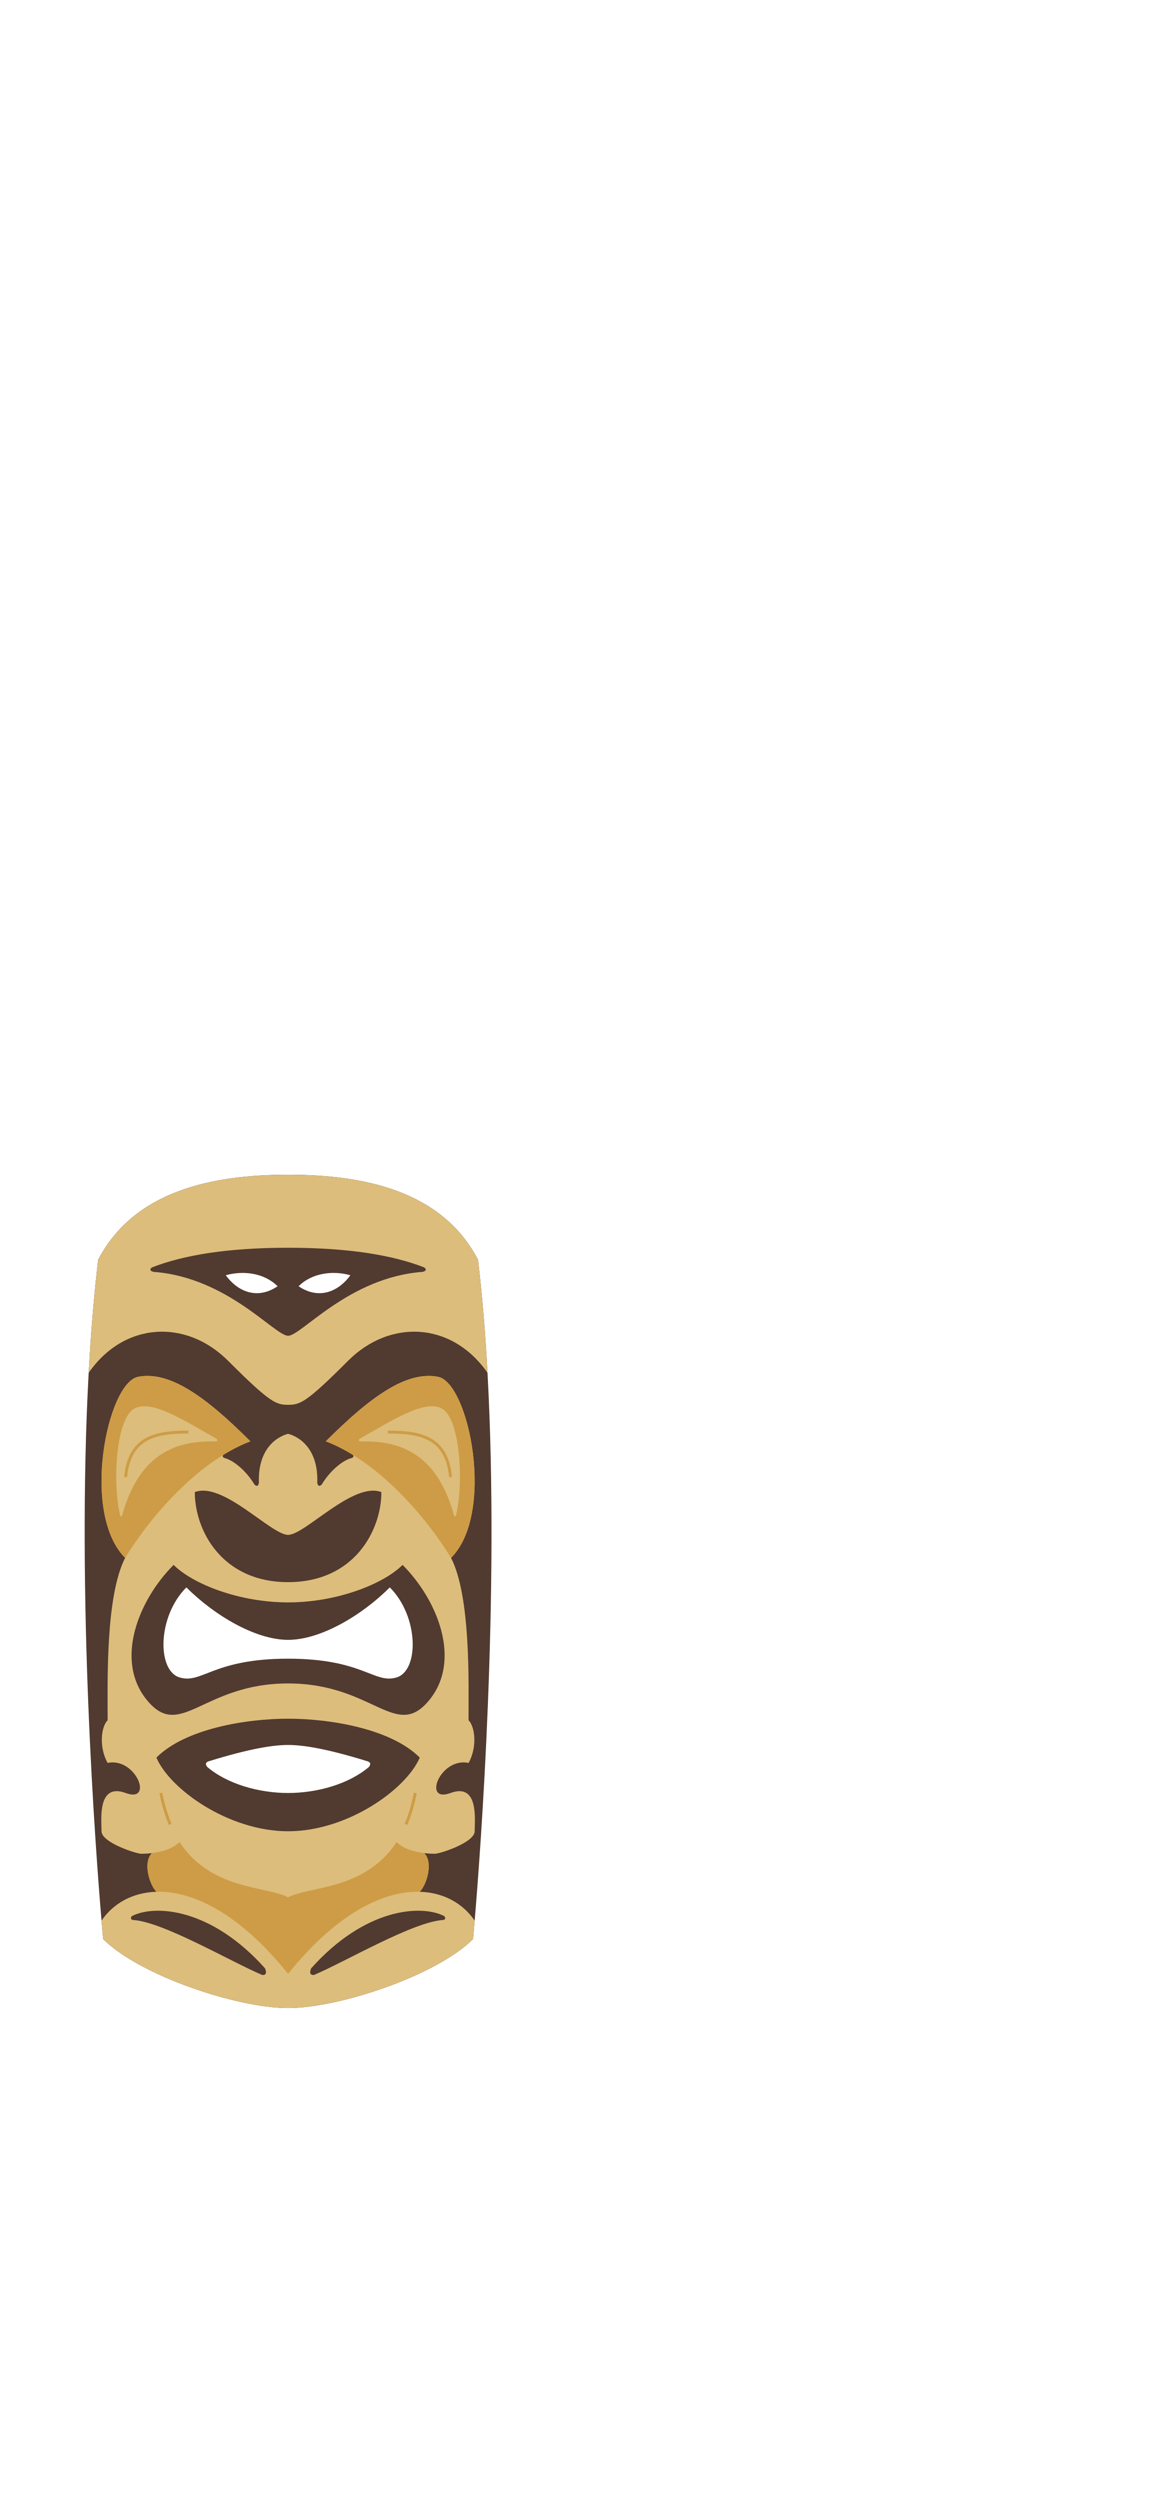 <?xml version="1.0" encoding="utf-8"?>
<!-- Generator: Adobe Illustrator 14.0.0, SVG Export Plug-In . SVG Version: 6.00 Build 43363)  -->
<!DOCTYPE svg PUBLIC "-//W3C//DTD SVG 1.1//EN" "http://www.w3.org/Graphics/SVG/1.1/DTD/svg11.dtd">
<svg version="1.1" id="Layer_2" xmlns="http://www.w3.org/2000/svg" xmlns:xlink="http://www.w3.org/1999/xlink" x="0px" y="0px"
	 width="399.092px" height="864px" viewBox="0 0 399.092 864" enable-background="new 0 0 399.092 864" xml:space="preserve">
<g>
	<path fill="#513A30" d="M168.599,474.424c-0.374-6.893-0.841-13.701-1.4-20.371c-0.534-6.373-1.157-12.627-1.878-18.705
		c-12.446-23.856-39.414-29.39-65.692-29.39c-26.272,0-53.24,5.534-65.687,29.39c-0.722,6.078-1.344,12.332-1.878,18.705
		c-0.56,6.67-1.026,13.479-1.4,20.371c-4.227,77.367,2.412,165.266,4.445,189.314c0.347,4.117,0.56,6.363,0.56,6.363
		c12.618,12.623,46.328,23.855,63.96,23.855c17.633,0,51.343-11.232,63.966-23.855c0,0,0.213-2.246,0.561-6.363
		C166.187,639.689,172.826,551.791,168.599,474.424z M121.177,440.705c-3.739,5.186-10.481,8.816-17.918,3.801
		C107.843,439.927,115.068,438.979,121.177,440.705z M95.999,444.506c-7.432,5.016-14.174,1.385-17.918-3.801
		C84.195,438.979,91.419,439.927,95.999,444.506z M71.696,610.65c-0.772-1.012-0.56-1.514,0.265-1.914
		c0.004,0,0.008-0.002,0.011-0.002c15.04-4.668,22.907-5.705,27.657-5.705c4.756,0,12.623,1.037,27.663,5.705
		c0.83,0.4,1.045,0.902,0.269,1.918c-6.902,5.838-17.746,8.973-27.932,8.973C89.447,619.625,78.602,616.49,71.696,610.65z
		 M137.156,579.691c-7.79,2.334-11.508-6.482-37.527-6.482c-26.013,0-29.731,8.816-37.526,6.482
		c-7.789-2.334-7.764-21.004,2.354-31.115c9.595,9.594,23.851,18.129,35.172,18.129c11.327,0,25.578-8.535,35.178-18.129
		C144.919,558.688,144.95,577.357,137.156,579.691z"/>
	<g>
		<path fill="#DCBD7B" d="M164.155,632.85c0-3.889,1.514-16.855-8.34-13.225s-3.578-12.473,6.249-10.383
			c3.086-5.693,2.179-12.566-0.025-14.77c0-12.965,0.777-42.785-6.053-56.098c15.388-15.383,6.224-60.502-4.496-62.576
			c-10.715-2.074-22.979,6.457-38.813,22.289v0.006c3.159,1.201,6.283,2.793,9.337,4.674c0.389,0.398,0.257,0.809-0.297,1.072
			c0,0,0,0,0,0.002c-3.084,0.705-7.557,4.346-10.451,9.178l-0.005,0.006c-0.695,0.693-1.317,0.662-1.535-0.572v-0.004
			c0.529-14.844-10.098-16.943-10.098-16.943s-10.626,2.1-10.092,16.943h-0.005c-0.213,1.238-0.83,1.27-1.53,0.576l-0.005-0.006
			c-2.897-4.832-7.371-8.473-10.455-9.18l0,0c-0.555-0.264-0.687-0.672-0.298-1.072c3.056-1.879,6.18-3.471,9.342-4.674v-0.006
			c-15.833-15.832-28.098-24.363-38.817-22.289c-10.715,2.074-19.879,47.193-4.491,62.576c-6.83,13.313-6.053,43.133-6.053,56.098
			c-2.204,2.203-3.111,9.076-0.025,14.77c9.827-2.09,16.103,14.014,6.249,10.383s-8.339,9.336-8.339,13.225
			s11.969,7.779,13.784,7.779c0.644,0,2.002-0.025,3.661-0.229c-3.241,3.252-0.845,10.969,1.535,13.35v0.01
			c-8.359,0.244-14.998,4.117-18.98,9.979c0.347,4.117,0.56,6.363,0.56,6.363c12.618,12.623,46.328,23.855,63.96,23.855
			c17.633,0,51.343-11.232,63.966-23.855c0,0,0.213-2.246,0.561-6.363c-3.983-5.861-10.622-9.734-18.987-9.979v-0.01
			c2.381-2.381,4.782-10.098,1.541-13.35c1.659,0.203,3.018,0.229,3.661,0.229C152.185,640.629,164.155,636.738,164.155,632.85z
			 M99.628,530.424c5.882,0,22.539-18.525,32.263-14.781c0,13.225-9.355,31.117-32.263,31.117
			c-22.901,0-32.257-17.893-32.257-31.117C77.095,511.898,93.753,530.424,99.628,530.424z M91.641,680.209
			c0.565,1.244,0.556,2.471-0.996,2.291c-10.979-4.662-34.422-18.463-44.723-18.992c-0.001-0.002-0.001-0.004-0.002-0.004
			c-0.822-0.162-0.787-0.988-0.22-1.373C53.54,658.15,72.946,659.287,91.641,680.209z M153.557,662.129
			c0.57,0.385,0.606,1.213-0.216,1.375c-0.001,0-0.002,0.002-0.003,0.004c-10.301,0.531-33.743,14.33-44.722,18.992l0,0
			c-1.552,0.18-1.563-1.045-0.997-2.289C126.307,659.291,145.714,658.15,153.557,662.129z M145.163,607.4
			c-4.656,10.938-24.966,25.449-45.534,25.449c-20.563,0-40.877-14.516-45.539-25.453v-0.006
			c9.958-9.951,30.936-13.438,45.539-13.438c14.609,0,35.588,3.486,45.539,13.438C145.167,607.396,145.163,607.396,145.163,607.4z
			 M99.628,581.766c-29.384,0-37.106,19.738-48.646,5.965c-11.544-13.773-3.127-34.746,9.061-46.934
			c6.742,6.74,22.907,12.965,39.585,12.965c16.685,0,32.85-6.225,39.591-12.965c12.188,12.188,20.6,33.16,9.061,46.934
			C136.735,601.504,129.018,581.766,99.628,581.766z M167.199,454.053c-0.534-6.373-1.157-12.627-1.878-18.705
			c-12.446-23.856-39.414-29.39-65.692-29.39c-26.272,0-53.24,5.534-65.687,29.39c-0.722,6.078-1.344,12.332-1.878,18.705
			c-0.56,6.67-1.026,13.479-1.4,20.371c12.266-17.643,33.7-18.68,48.221-4.158c14.521,14.52,16.596,15.211,20.744,15.211
			c4.149,0,6.224-0.691,20.745-15.211c14.521-14.521,35.96-13.484,48.226,4.158C168.225,467.531,167.758,460.723,167.199,454.053z
			 M99.628,461.619c-4.612,0-20.964-20.202-46.544-22.086l0,0c-1.204-0.346-1.392-0.73-0.624-1.498
			c11.008-4.318,26.337-6.836,47.168-6.836c20.833,0,36.161,2.517,47.169,6.834l-0.001,0.002c0.769,0.768,0.581,1.152-0.623,1.498
			c0,0,0,0-0.001,0.001C120.595,441.42,104.247,461.619,99.628,461.619z"/>
		<path fill="none" stroke="#CE9C46" d="M43.448,510.457c1.297-14.002,10.725-15.559,21.698-15.559 M155.813,510.457
			c-1.297-14.002-10.725-15.559-21.698-15.559 M58.864,630.469c-1.329-3.125-2.427-6.713-3.229-10.844 M140.397,630.469
			c1.329-3.125,2.427-6.713,3.229-10.844"/>
	</g>
	<path fill="#CE9C46" d="M146.708,640.4c3.241,3.252,0.84,10.969-1.541,13.35v0.01c-12.404-0.357-28.601,7.291-45.539,28.357
		c-16.938-21.07-33.134-28.721-45.539-28.357v-0.01c-2.38-2.381-4.776-10.098-1.535-13.35l0.006-0.006
		c3.033-0.373,7.068-1.342,9.542-3.822v0.006c10.896,16.664,29.971,15.176,37.526,19.09c7.557-3.914,26.631-2.426,37.532-19.09
		c2.479,2.475,6.509,3.443,9.542,3.816L146.708,640.4z M86.585,498.088v0.006c-3.816,1.451-7.582,3.465-11.232,5.875
		c-0.006,0-0.006,0.006-0.011,0.006c-13.193,8.719-24.889,22.652-32.065,34.4c-15.388-15.383-6.224-60.502,4.491-62.576
		C58.488,473.725,70.752,482.256,86.585,498.088z M74.674,498.154l-0.001-0.006c0.641-0.084,0.61-0.525,0.157-0.979l0,0
		c-10.041-5.555-22.464-13.949-28.53-10.309c-6.269,3.76-7.454,25.93-4.704,37.018c0.22,0.219,0.37,0.215,0.587-0.002
		c0.003,0,0.005,0.002,0.008,0.002C47.529,504.373,58.737,497.59,74.674,498.154z M155.986,538.375
		c-7.177-11.748-18.872-25.682-32.07-34.4h-0.005c-3.651-2.416-7.417-4.43-11.233-5.881v-0.006
		c15.833-15.832,28.098-24.363,38.813-22.289C162.209,477.873,171.374,522.992,155.986,538.375z M157.072,523.879
		c0.002,0,0.004-0.002,0.005-0.002c0.218,0.219,0.369,0.221,0.589,0h0.001c2.746-11.088,1.564-33.256-4.704-37.016
		c-6.066-3.641-18.493,4.756-28.534,10.311c-0.451,0.453-0.48,0.893,0.159,0.977l-0.001,0.006
		C140.525,497.588,151.733,504.371,157.072,523.879z"/>
</g>
</svg>

